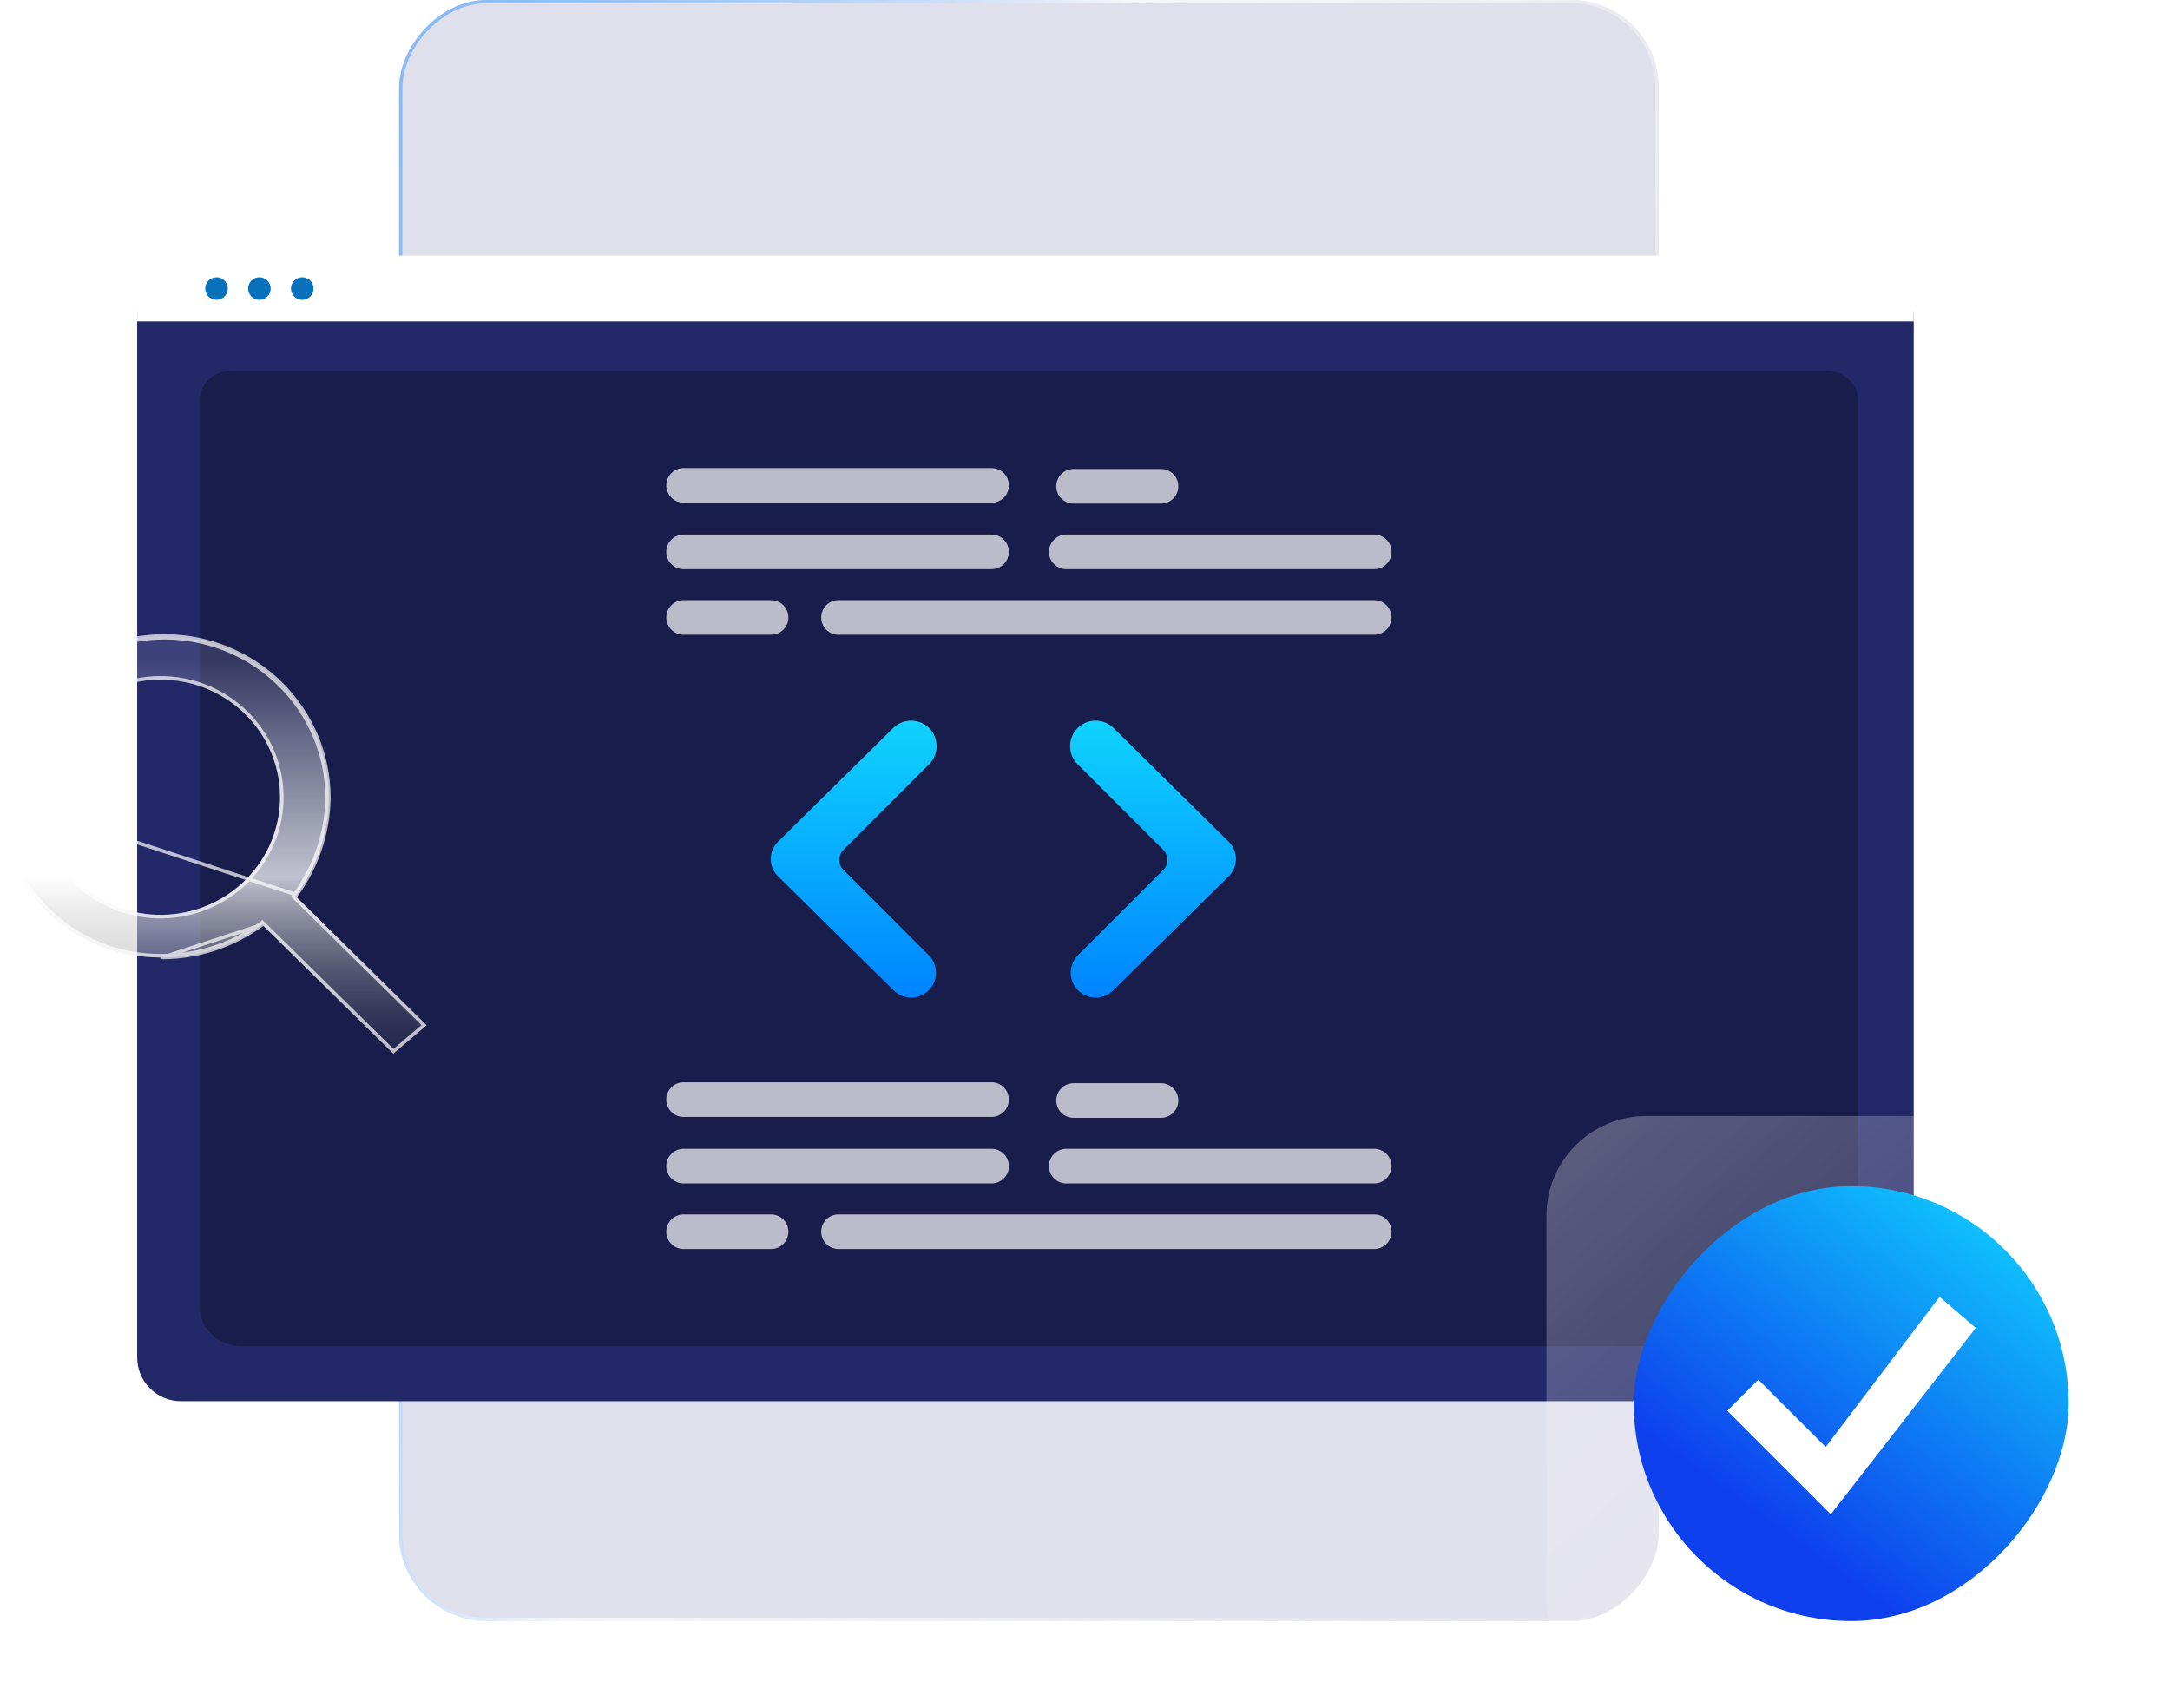 <svg width="348" height="274" viewBox="0 0 348 274" fill="none" xmlns="http://www.w3.org/2000/svg">
<g filter="url(#filter0_b_897_1346)">
<rect width="202" height="260" rx="14" transform="matrix(1 0 0 -1 64 260)" fill="#6660A0" fill-opacity="0.2"/>
<rect x="0.268" y="-0.268" width="201.464" height="259.464" rx="13.732" transform="matrix(1 0 0 -1 64 259.464)" stroke="url(#paint0_linear_897_1346)" stroke-width="0.536"/>
</g>
<path d="M299.926 224.729H28.976C27.127 224.727 25.354 223.991 24.046 222.683C22.738 221.375 22.002 219.602 22 217.753V50.68C22.002 49.325 22.54 48.026 23.499 47.068C24.457 46.109 25.756 45.57 27.111 45.569H301.703C303.081 45.57 304.403 46.119 305.378 47.093C306.352 48.068 306.9 49.39 306.902 50.768V217.753C306.9 219.602 306.164 221.375 304.856 222.683C303.549 223.991 301.775 224.727 299.926 224.729Z" fill="#232868"/>
<path d="M291.263 215.921H38.745C35.044 215.921 32.032 213.101 32.032 209.634V64.145C32.032 61.575 34.264 59.483 37.007 59.483H292.919C295.708 59.483 297.976 61.609 297.976 64.222V209.634C297.976 213.101 294.965 215.921 291.263 215.921Z" fill="#191D4B"/>
<path d="M306.903 51.549H22V47.997C22.003 46.142 22.741 44.363 24.054 43.051C25.367 41.739 27.146 41.002 29.002 41H299.901C301.757 41.002 303.536 41.739 304.849 43.051C306.161 44.363 306.9 46.142 306.903 47.997V51.549Z" fill="white"/>
<path d="M34.724 48.096C35.725 48.096 36.535 47.285 36.535 46.285C36.535 45.285 35.725 44.474 34.724 44.474C33.724 44.474 32.913 45.285 32.913 46.285C32.913 47.285 33.724 48.096 34.724 48.096Z" fill="#0971BB"/>
<path d="M41.599 48.096C42.599 48.096 43.41 47.285 43.41 46.285C43.41 45.285 42.599 44.474 41.599 44.474C40.599 44.474 39.788 45.285 39.788 46.285C39.788 47.285 40.599 48.096 41.599 48.096Z" fill="#0971BB"/>
<path d="M48.473 48.096C49.473 48.096 50.284 47.285 50.284 46.285C50.284 45.285 49.473 44.474 48.473 44.474C47.473 44.474 46.662 45.285 46.662 46.285C46.662 47.285 47.473 48.096 48.473 48.096Z" fill="#0971BB"/>
<path d="M159.014 91.295H109.627C108.89 91.295 108.184 91.002 107.663 90.481C107.143 89.961 106.85 89.255 106.85 88.518C106.85 87.782 107.143 87.076 107.663 86.555C108.184 86.035 108.89 85.742 109.627 85.742H159.014C159.75 85.742 160.456 86.035 160.977 86.555C161.497 87.076 161.79 87.782 161.79 88.518C161.79 89.255 161.497 89.961 160.977 90.481C160.456 91.002 159.75 91.295 159.014 91.295Z" fill="white" fill-opacity="0.7"/>
<path d="M220.382 91.295H170.995C170.259 91.295 169.553 91.002 169.032 90.481C168.511 89.961 168.219 89.255 168.219 88.518C168.219 87.782 168.511 87.076 169.032 86.555C169.553 86.035 170.259 85.742 170.995 85.742H220.382C221.118 85.742 221.824 86.035 222.345 86.555C222.866 87.076 223.158 87.782 223.158 88.518C223.158 89.255 222.866 89.961 222.345 90.481C221.824 91.002 221.118 91.295 220.382 91.295Z" fill="white" fill-opacity="0.7"/>
<path d="M220.382 101.815H134.466C133.73 101.815 133.024 101.522 132.503 101.002C131.982 100.481 131.69 99.775 131.69 99.039C131.69 98.302 131.982 97.596 132.503 97.076C133.024 96.555 133.73 96.263 134.466 96.263H220.382C221.118 96.263 221.824 96.555 222.345 97.076C222.866 97.596 223.158 98.302 223.158 99.039C223.158 99.775 222.866 100.481 222.345 101.002C221.824 101.522 221.118 101.815 220.382 101.815Z" fill="white" fill-opacity="0.7"/>
<path d="M159.014 80.628H109.627C108.891 80.627 108.186 80.334 107.666 79.814C107.146 79.293 106.854 78.588 106.854 77.852C106.854 77.116 107.146 76.411 107.666 75.89C108.186 75.37 108.891 75.077 109.627 75.076H159.014C159.378 75.075 159.74 75.147 160.077 75.286C160.414 75.425 160.721 75.63 160.979 75.888C161.237 76.145 161.442 76.452 161.582 76.789C161.721 77.126 161.793 77.487 161.793 77.852C161.793 78.217 161.721 78.578 161.582 78.915C161.442 79.252 161.237 79.558 160.979 79.816C160.721 80.074 160.414 80.278 160.077 80.418C159.74 80.557 159.378 80.629 159.014 80.628Z" fill="white" fill-opacity="0.7"/>
<path d="M186.191 80.774H172.164C171.428 80.774 170.721 80.482 170.201 79.961C169.68 79.44 169.388 78.734 169.388 77.998C169.388 77.262 169.68 76.555 170.201 76.035C170.721 75.514 171.428 75.222 172.164 75.222H186.191C186.927 75.222 187.633 75.514 188.154 76.035C188.675 76.555 188.967 77.262 188.967 77.998C188.967 78.734 188.675 79.44 188.154 79.961C187.633 80.482 186.927 80.774 186.191 80.774Z" fill="white" fill-opacity="0.7"/>
<path d="M123.654 101.815H109.627C108.891 101.814 108.186 101.521 107.666 101.001C107.146 100.48 106.854 99.774 106.854 99.039C106.854 98.303 107.146 97.597 107.666 97.077C108.186 96.556 108.891 96.263 109.627 96.263H123.654C124.018 96.262 124.38 96.334 124.717 96.473C125.054 96.612 125.361 96.817 125.619 97.074C125.877 97.332 126.082 97.638 126.222 97.975C126.361 98.312 126.433 98.674 126.433 99.039C126.433 99.403 126.361 99.765 126.222 100.102C126.082 100.439 125.877 100.745 125.619 101.003C125.361 101.261 125.054 101.465 124.717 101.604C124.38 101.744 124.018 101.815 123.654 101.815Z" fill="white" fill-opacity="0.7"/>
<path d="M159.014 189.808H109.627C108.89 189.808 108.184 189.516 107.663 188.995C107.143 188.474 106.85 187.768 106.85 187.032C106.85 186.296 107.143 185.589 107.663 185.069C108.184 184.548 108.89 184.256 109.627 184.256H159.014C159.378 184.256 159.739 184.327 160.076 184.467C160.413 184.606 160.719 184.811 160.977 185.069C161.234 185.327 161.439 185.633 161.578 185.969C161.718 186.306 161.79 186.667 161.79 187.032C161.79 187.396 161.718 187.757 161.578 188.094C161.439 188.431 161.234 188.737 160.977 188.995C160.719 189.253 160.413 189.457 160.076 189.597C159.739 189.736 159.378 189.808 159.014 189.808Z" fill="white" fill-opacity="0.7"/>
<path d="M220.382 189.808H170.995C170.259 189.808 169.553 189.516 169.032 188.995C168.511 188.474 168.219 187.768 168.219 187.032C168.219 186.296 168.511 185.589 169.032 185.069C169.553 184.548 170.259 184.256 170.995 184.256H220.382C220.747 184.256 221.108 184.327 221.444 184.467C221.781 184.606 222.087 184.811 222.345 185.069C222.603 185.327 222.807 185.633 222.947 185.969C223.086 186.306 223.158 186.667 223.158 187.032C223.158 187.396 223.086 187.757 222.947 188.094C222.807 188.431 222.603 188.737 222.345 188.995C222.087 189.253 221.781 189.457 221.444 189.597C221.108 189.736 220.747 189.808 220.382 189.808Z" fill="white" fill-opacity="0.7"/>
<path d="M220.382 200.328H134.466C133.73 200.328 133.024 200.036 132.503 199.515C131.982 198.995 131.69 198.288 131.69 197.552C131.69 196.816 131.982 196.11 132.503 195.589C133.024 195.068 133.73 194.776 134.466 194.776H220.382C220.747 194.775 221.108 194.847 221.445 194.986C221.783 195.126 222.089 195.33 222.347 195.588C222.605 195.846 222.81 196.152 222.95 196.489C223.09 196.826 223.162 197.187 223.162 197.552C223.162 197.917 223.09 198.278 222.95 198.615C222.81 198.952 222.605 199.259 222.347 199.516C222.089 199.774 221.783 199.979 221.445 200.118C221.108 200.257 220.747 200.329 220.382 200.328Z" fill="white" fill-opacity="0.7"/>
<path d="M159.014 179.142H109.627C108.89 179.142 108.184 178.849 107.663 178.328C107.143 177.808 106.85 177.102 106.85 176.365C106.85 175.629 107.143 174.923 107.663 174.402C108.184 173.882 108.89 173.589 109.627 173.589H159.014C159.75 173.589 160.456 173.882 160.977 174.402C161.497 174.923 161.79 175.629 161.79 176.365C161.79 177.102 161.497 177.808 160.977 178.328C160.456 178.849 159.75 179.142 159.014 179.142Z" fill="white" fill-opacity="0.7"/>
<path d="M186.191 179.288H172.164C171.428 179.288 170.721 178.995 170.201 178.475C169.68 177.954 169.388 177.248 169.388 176.512C169.388 175.775 169.68 175.069 170.201 174.548C170.721 174.028 171.428 173.735 172.164 173.735H186.191C186.927 173.735 187.633 174.028 188.154 174.548C188.675 175.069 188.967 175.775 188.967 176.512C188.967 177.248 188.675 177.954 188.154 178.475C187.633 178.995 186.927 179.288 186.191 179.288Z" fill="white" fill-opacity="0.7"/>
<path d="M123.654 200.328H109.627C108.89 200.328 108.184 200.036 107.663 199.515C107.143 198.995 106.85 198.288 106.85 197.552C106.85 196.816 107.143 196.11 107.663 195.589C108.184 195.068 108.89 194.776 109.627 194.776H123.654C124.018 194.775 124.38 194.847 124.717 194.986C125.054 195.126 125.361 195.33 125.619 195.588C125.877 195.846 126.082 196.152 126.222 196.489C126.361 196.826 126.433 197.187 126.433 197.552C126.433 197.917 126.361 198.278 126.222 198.615C126.082 198.952 125.877 199.259 125.619 199.516C125.361 199.774 125.054 199.979 124.717 200.118C124.38 200.257 124.018 200.329 123.654 200.328Z" fill="white" fill-opacity="0.7"/>
<path d="M146.115 160.003C145.067 160.006 144.061 159.594 143.315 158.857L124.75 140.525C124.386 140.165 124.096 139.736 123.899 139.264C123.701 138.791 123.6 138.284 123.6 137.772C123.6 137.259 123.701 136.752 123.899 136.28C124.096 135.807 124.386 135.378 124.75 135.019L143.24 116.76C144.01 116.003 145.048 115.58 146.128 115.584C147.208 115.587 148.243 116.016 149.008 116.778C149.775 117.546 150.205 118.587 150.205 119.672C150.205 120.756 149.775 121.797 149.009 122.565L135.269 136.305C134.841 136.734 134.601 137.315 134.601 137.921C134.601 138.527 134.841 139.109 135.269 139.538L148.934 153.203C149.492 153.76 149.872 154.47 150.026 155.243C150.18 156.016 150.102 156.818 149.8 157.546C149.498 158.274 148.987 158.897 148.331 159.334C147.675 159.771 146.904 160.004 146.115 160.003Z" fill="url(#paint1_linear_897_1346)"/>
<path d="M175.697 160.003C174.909 160.004 174.138 159.771 173.482 159.334C172.826 158.897 172.315 158.274 172.013 157.546C171.711 156.818 171.632 156.016 171.786 155.243C171.94 154.47 172.32 153.76 172.878 153.203L186.543 139.538C186.971 139.109 187.212 138.527 187.212 137.921C187.212 137.315 186.971 136.734 186.543 136.305L172.804 122.565C172.424 122.185 172.123 121.734 171.917 121.237C171.711 120.741 171.605 120.209 171.605 119.672C171.605 119.134 171.711 118.602 171.917 118.106C172.123 117.609 172.424 117.158 172.804 116.778C173.57 116.016 174.605 115.587 175.685 115.584C176.765 115.58 177.802 116.003 178.573 116.76L197.062 135.019C197.427 135.378 197.716 135.807 197.914 136.28C198.111 136.752 198.213 137.259 198.213 137.772C198.213 138.284 198.111 138.791 197.914 139.264C197.716 139.736 197.427 140.165 197.062 140.525L178.498 158.857C177.752 159.594 176.745 160.006 175.697 160.003Z" fill="url(#paint2_linear_897_1346)"/>
<g filter="url(#filter1_b_897_1346)">
<rect x="248" y="179" width="99.712" height="94.37" rx="16" fill="url(#paint3_linear_897_1346)" fill-opacity="0.3"/>
</g>
<g filter="url(#filter2_b_897_1346)">
<rect width="69.751" height="69.751" rx="34.875" transform="matrix(1 0 0 -1 262 260)" fill="url(#paint4_linear_897_1346)"/>
</g>
<path d="M311.042 208L292.78 232.078L281.982 221.288L277 226.271L293.605 242.875L316.858 212.982L311.042 208Z" fill="white"/>
<path d="M63.075 168.997L42.049 148.3C37.419 151.704 31.799 153.549 26.02 153.562H26.014L25.708 153.565C18.89 153.565 12.351 150.899 7.53 146.153C2.709 141.407 0 134.97 0 128.258L0.003 127.94V127.957C0.003 121.073 2.781 114.47 7.726 109.603C12.671 104.735 19.378 102 26.372 102C33.365 102 40.072 104.735 45.017 109.603C49.963 114.47 52.741 121.073 52.741 127.957C52.667 133.67 50.779 139.216 47.341 143.819L47.395 143.744L68.421 164.441L63.075 168.997ZM26.372 109.013C21.295 108.851 16.361 110.68 12.653 114.097C8.945 117.515 6.767 122.242 6.598 127.239C6.428 132.236 8.281 137.095 11.748 140.749C15.216 144.402 20.015 146.551 25.092 146.724C30.168 146.896 35.107 145.078 38.822 141.668C42.537 138.258 44.725 133.536 44.906 128.539C45.086 123.542 43.244 118.679 39.785 115.018C36.325 111.358 31.53 109.199 26.454 109.015L26.372 109.013Z" fill="url(#paint5_linear_897_1346)"/>
<path d="M26.02 153.562H26.014M26.02 153.562C31.799 153.549 37.419 151.704 42.049 148.3L26.014 153.562M26.02 153.562L26.02 153.278L26.014 153.278L26.012 153.278L25.708 153.281C25.708 153.281 25.707 153.281 25.707 153.281C18.963 153.281 12.496 150.644 7.729 145.951C2.962 141.258 0.284 134.894 0.284 128.26C0.284 128.259 0.284 128.259 0.284 128.258L0.286 127.957H0.287C0.287 121.149 3.034 114.62 7.925 109.805C12.817 104.99 19.452 102.284 26.372 102.284C33.291 102.284 39.927 104.99 44.818 109.805C49.709 114.619 52.456 121.148 52.457 127.955C52.386 133.468 50.606 138.826 47.361 143.313L47.357 143.309L47.164 143.579L47.11 143.654L47.327 143.813L47.196 143.946L68.001 164.426L63.089 168.613L42.248 148.098L42.076 147.928L41.881 148.071C37.3 151.439 31.739 153.265 26.02 153.278V153.562ZM26.014 153.562L25.708 153.565L26.014 153.562ZM0.003 127.957H0.003H0.003ZM0.003 127.939C0.008 121.061 2.785 114.466 7.726 109.603C12.671 104.735 19.378 102 26.372 102C33.365 102 40.072 104.735 45.017 109.603C49.963 114.47 52.741 121.073 52.741 127.957C52.669 133.544 50.861 138.972 47.566 143.514L0.003 127.939ZM26.381 108.729L26.381 108.729C21.23 108.565 16.224 110.421 12.461 113.889C8.698 117.357 6.486 122.155 6.314 127.229C6.142 132.303 8.023 137.236 11.543 140.944C15.062 144.652 19.932 146.832 25.082 147.007C30.232 147.182 35.243 145.337 39.014 141.877C42.784 138.416 45.006 133.623 45.189 128.55C45.373 123.476 43.502 118.539 39.991 114.824C36.479 111.108 31.614 108.918 26.464 108.732L26.464 108.732L26.381 108.729Z" stroke="white" stroke-opacity="0.7" stroke-width="0.567"/>
<defs>
<filter id="filter0_b_897_1346" x="29.714" y="-34.286" width="270.571" height="328.571" filterUnits="userSpaceOnUse" color-interpolation-filters="sRGB">
<feFlood flood-opacity="0" result="BackgroundImageFix"/>
<feGaussianBlur in="BackgroundImageFix" stdDeviation="17.143"/>
<feComposite in2="SourceAlpha" operator="in" result="effect1_backgroundBlur_897_1346"/>
<feBlend mode="normal" in="SourceGraphic" in2="effect1_backgroundBlur_897_1346" result="shape"/>
</filter>
<filter id="filter1_b_897_1346" x="244" y="175" width="107.712" height="102.37" filterUnits="userSpaceOnUse" color-interpolation-filters="sRGB">
<feFlood flood-opacity="0" result="BackgroundImageFix"/>
<feGaussianBlur in="BackgroundImageFix" stdDeviation="2"/>
<feComposite in2="SourceAlpha" operator="in" result="effect1_backgroundBlur_897_1346"/>
<feBlend mode="normal" in="SourceGraphic" in2="effect1_backgroundBlur_897_1346" result="shape"/>
</filter>
<filter id="filter2_b_897_1346" x="257.714" y="185.963" width="78.322" height="78.322" filterUnits="userSpaceOnUse" color-interpolation-filters="sRGB">
<feFlood flood-opacity="0" result="BackgroundImageFix"/>
<feGaussianBlur in="BackgroundImageFix" stdDeviation="2.143"/>
<feComposite in2="SourceAlpha" operator="in" result="effect1_backgroundBlur_897_1346"/>
<feBlend mode="normal" in="SourceGraphic" in2="effect1_backgroundBlur_897_1346" result="shape"/>
</filter>
<linearGradient id="paint0_linear_897_1346" x1="0" y1="260" x2="258.595" y2="169.905" gradientUnits="userSpaceOnUse">
<stop stop-color="#0084FF" stop-opacity="0.4"/>
<stop offset="0.407" stop-color="white" stop-opacity="0.726"/>
<stop offset="1" stop-color="white" stop-opacity="0"/>
</linearGradient>
<linearGradient id="paint1_linear_897_1346" x1="136.902" y1="115.584" x2="136.902" y2="160.003" gradientUnits="userSpaceOnUse">
<stop stop-color="#0FD3FE"/>
<stop offset="1" stop-color="#0084FF"/>
</linearGradient>
<linearGradient id="paint2_linear_897_1346" x1="184.909" y1="115.584" x2="184.909" y2="160.003" gradientUnits="userSpaceOnUse">
<stop stop-color="#0FD3FE"/>
<stop offset="1" stop-color="#0084FF"/>
</linearGradient>
<linearGradient id="paint3_linear_897_1346" x1="244.716" y1="179" x2="337.817" y2="285.12" gradientUnits="userSpaceOnUse">
<stop stop-color="white"/>
<stop offset="1" stop-color="white" stop-opacity="0"/>
</linearGradient>
<linearGradient id="paint4_linear_897_1346" x1="67.792" y1="65.727" x2="13.52" y2="-8.884" gradientUnits="userSpaceOnUse">
<stop offset="0.001" stop-color="#0FD3FE"/>
<stop offset="0.73" stop-color="#0E41ED"/>
</linearGradient>
<linearGradient id="paint5_linear_897_1346" x1="34.227" y1="105.777" x2="34.227" y2="175.496" gradientUnits="userSpaceOnUse">
<stop stop-color="white" stop-opacity="0.12"/>
<stop offset="0.5" stop-color="white" stop-opacity="0.73"/>
<stop offset="1" stop-color="#353535" stop-opacity="0"/>
</linearGradient>
</defs>
</svg>

